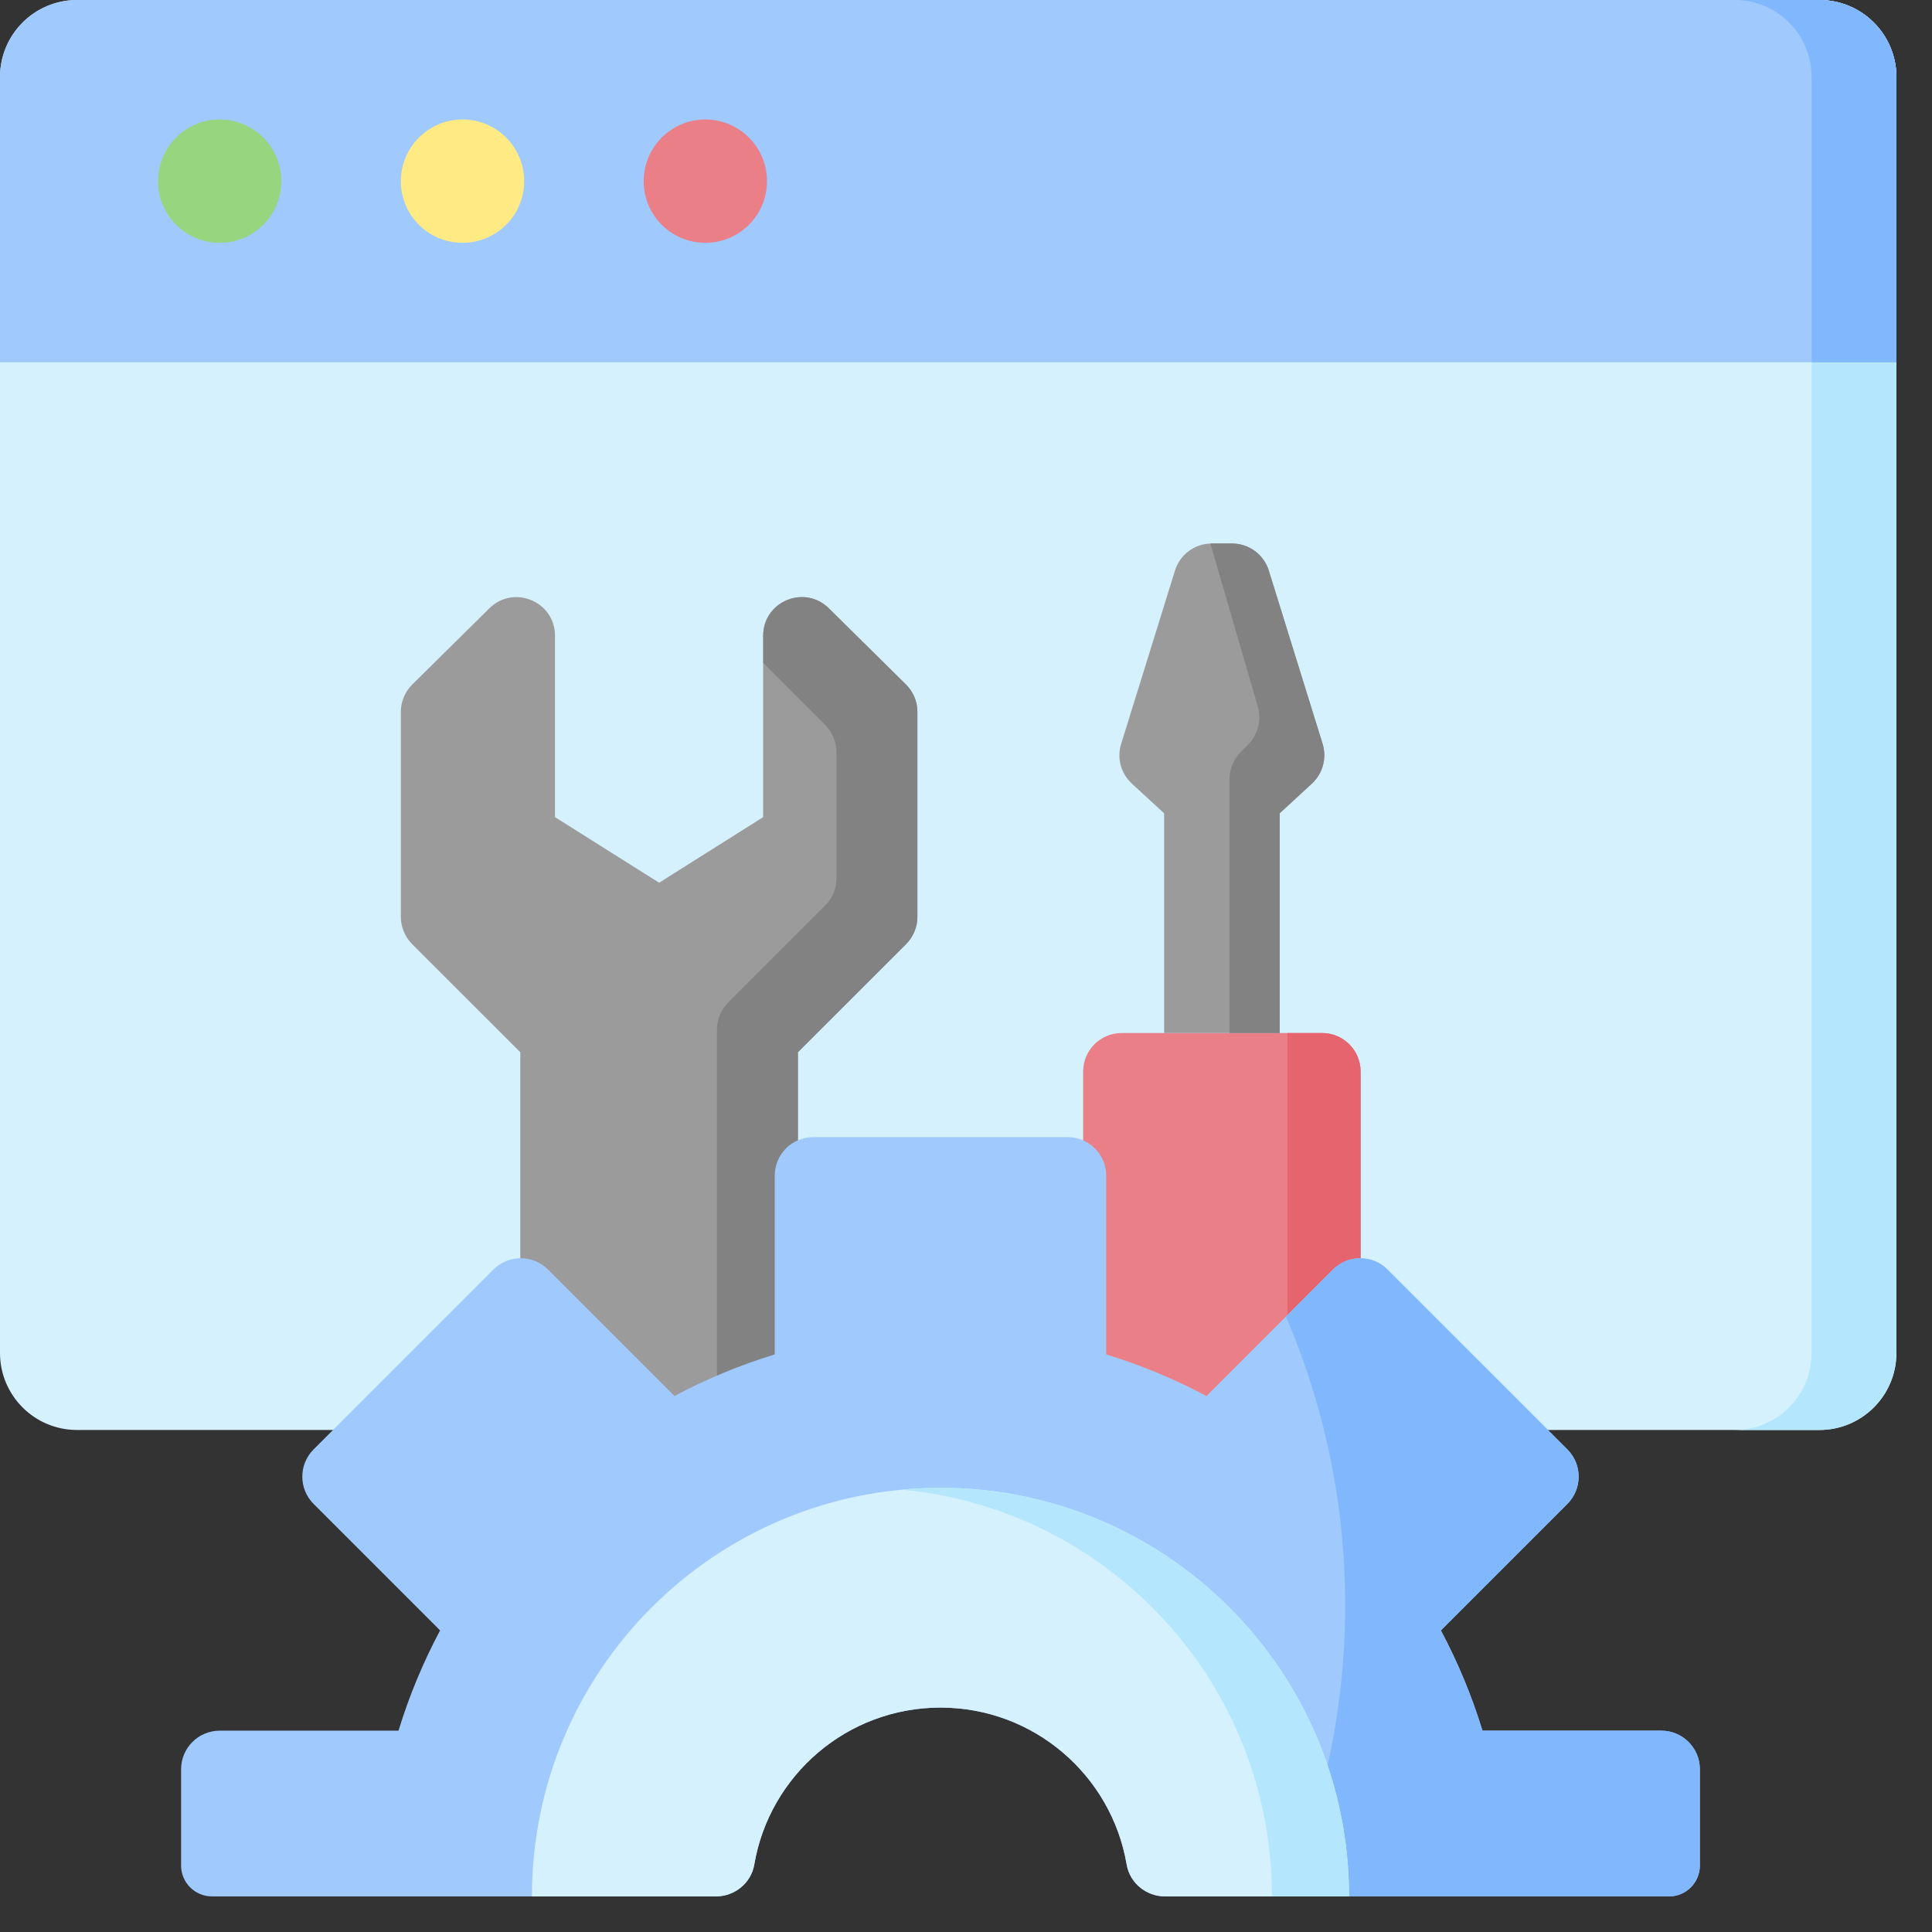 <svg width="19" height="19" viewBox="0 0 19 19" fill="none" xmlns="http://www.w3.org/2000/svg">
<rect x="0" y="0" width="19" height="19" fill="#333333" stroke="none"/>
<path d="M17.892 14.063H0.758C0.339 14.063 0 13.724 0 13.305V0.758C0 0.339 0.339 0 0.758 0H17.892C18.311 0 18.65 0.339 18.65 0.758V13.305C18.65 13.724 18.311 14.063 17.892 14.063Z" fill="#D5F1FE"/>
<path d="M17.892 0H17.058C17.477 0 17.816 0.339 17.816 0.758V13.305C17.816 13.724 17.477 14.063 17.058 14.063H17.892C18.311 14.063 18.65 13.724 18.65 13.305V0.758C18.65 0.339 18.311 0 17.892 0Z" fill="#B4E7FD"/>
<path d="M17.892 0H0.758C0.339 0 0 0.339 0 0.758V3.563H18.65V0.758C18.65 0.339 18.311 0 17.892 0Z" fill="#A0CAFE"/>
<path d="M17.892 0H17.058C17.477 0 17.816 0.339 17.816 0.758V3.563H18.65V0.758C18.65 0.339 18.311 0 17.892 0Z" fill="#81B8FD"/>
<path d="M2.767 1.782C2.767 2.117 2.496 2.388 2.161 2.388C1.826 2.388 1.554 2.117 1.554 1.782C1.554 1.447 1.826 1.175 2.161 1.175C2.496 1.175 2.767 1.447 2.767 1.782Z" fill="#97D57E"/>
<path d="M5.155 1.782C5.155 2.117 4.884 2.388 4.549 2.388C4.214 2.388 3.942 2.117 3.942 1.782C3.942 1.447 4.214 1.175 4.549 1.175C4.884 1.175 5.155 1.447 5.155 1.782Z" fill="#FFEA84"/>
<path d="M7.543 1.782C7.543 2.117 7.272 2.388 6.937 2.388C6.602 2.388 6.33 2.117 6.33 1.782C6.33 1.447 6.602 1.175 6.937 1.175C7.272 1.175 7.543 1.447 7.543 1.782Z" fill="#EA7F87"/>
<path d="M7.847 14.025V10.348L8.911 9.285C8.982 9.213 9.022 9.117 9.022 9.016V7.001C9.022 6.899 8.981 6.802 8.909 6.731L8.151 5.982C7.911 5.746 7.505 5.915 7.505 6.252V8.036L6.482 8.681L5.458 8.036V6.252C5.458 5.915 5.053 5.746 4.813 5.982L4.055 6.731C3.983 6.802 3.942 6.899 3.942 7.001V9.016C3.942 9.117 3.982 9.213 4.053 9.285L5.117 10.348V14.025H7.847Z" fill="#9B9B9B"/>
<path d="M7.506 6.252V6.52L8.115 7.129C8.186 7.2 8.226 7.297 8.226 7.397V8.637C8.226 8.738 8.186 8.834 8.115 8.905L7.162 9.858C7.091 9.929 7.051 10.026 7.051 10.127V14.025H7.847V10.348L8.911 9.284C8.982 9.213 9.022 9.117 9.022 9.016V7.001C9.022 6.899 8.981 6.802 8.909 6.731L8.151 5.982C7.911 5.746 7.506 5.915 7.506 6.252Z" fill="#828282"/>
<path d="M10.652 10.538V14.026H13.381V10.538C13.381 10.329 13.211 10.159 13.002 10.159H11.031C10.821 10.159 10.652 10.329 10.652 10.538Z" fill="#EA7F87"/>
<path d="M12.661 10.159V14.026H13.381V10.538C13.381 10.329 13.211 10.159 13.002 10.159H12.661Z" fill="#E5646E"/>
<path d="M14.579 17.02C14.474 16.676 14.336 16.346 14.17 16.034L15.414 14.79C15.562 14.642 15.562 14.402 15.414 14.254L13.645 12.485C13.497 12.337 13.257 12.337 13.109 12.485L11.865 13.729C11.553 13.563 11.223 13.425 10.879 13.32V11.562C10.879 11.352 10.709 11.183 10.5 11.183H7.998C7.789 11.183 7.619 11.352 7.619 11.562V13.32C7.275 13.425 6.945 13.563 6.633 13.729L5.389 12.485C5.241 12.337 5.001 12.337 4.853 12.485L3.084 14.254C2.936 14.402 2.936 14.642 3.084 14.79L4.328 16.034C4.162 16.346 4.024 16.676 3.919 17.02H2.161C1.951 17.02 1.781 17.19 1.781 17.399V18.347C1.781 18.514 1.917 18.65 2.085 18.65H7.04C7.225 18.65 7.387 18.519 7.418 18.336C7.567 17.46 8.33 16.793 9.249 16.793C10.168 16.793 10.931 17.46 11.08 18.336C11.111 18.519 11.273 18.65 11.458 18.65H16.413C16.581 18.65 16.717 18.514 16.717 18.347V17.399C16.717 17.19 16.547 17.02 16.338 17.02H14.579V17.02Z" fill="#A0CAFE"/>
<path d="M14.579 17.02C14.474 16.676 14.336 16.346 14.17 16.034L15.414 14.79C15.562 14.642 15.562 14.402 15.414 14.254L13.645 12.485C13.497 12.337 13.257 12.337 13.109 12.485L12.646 12.948C13.021 13.819 13.229 14.779 13.229 15.788C13.229 16.805 13.017 17.773 12.636 18.65H16.413C16.581 18.65 16.717 18.514 16.717 18.347V17.399C16.717 17.19 16.547 17.02 16.338 17.02H14.579Z" fill="#81B8FD"/>
<path d="M9.249 14.632C7.03 14.632 5.231 16.431 5.231 18.65H7.04C7.226 18.65 7.387 18.519 7.418 18.336C7.567 17.46 8.33 16.793 9.249 16.793C10.168 16.793 10.931 17.46 11.08 18.336C11.111 18.519 11.273 18.65 11.458 18.65H13.267C13.267 16.431 11.468 14.632 9.249 14.632Z" fill="#D5F1FE"/>
<path d="M9.249 14.632C9.121 14.632 8.995 14.638 8.87 14.65C10.912 14.841 12.509 16.559 12.509 18.65H13.267C13.267 16.431 11.468 14.632 9.249 14.632Z" fill="#B4E7FD"/>
<path d="M12.478 5.612C12.429 5.453 12.282 5.345 12.116 5.345H11.916C11.75 5.345 11.604 5.453 11.555 5.612L11.026 7.315C10.982 7.454 11.023 7.607 11.131 7.706L11.448 7.998V10.159H12.585V7.998L12.902 7.706C13.009 7.607 13.05 7.454 13.007 7.315L12.478 5.612Z" fill="#9B9B9B"/>
<path d="M12.478 5.612C12.429 5.453 12.282 5.345 12.116 5.345H11.903L12.37 6.949C12.409 7.082 12.372 7.225 12.274 7.323L12.203 7.394C12.132 7.466 12.092 7.562 12.092 7.662V10.159H12.585V7.998L12.902 7.706C13.009 7.607 13.05 7.454 13.007 7.315L12.478 5.612Z" fill="#828282"/>
</svg>
